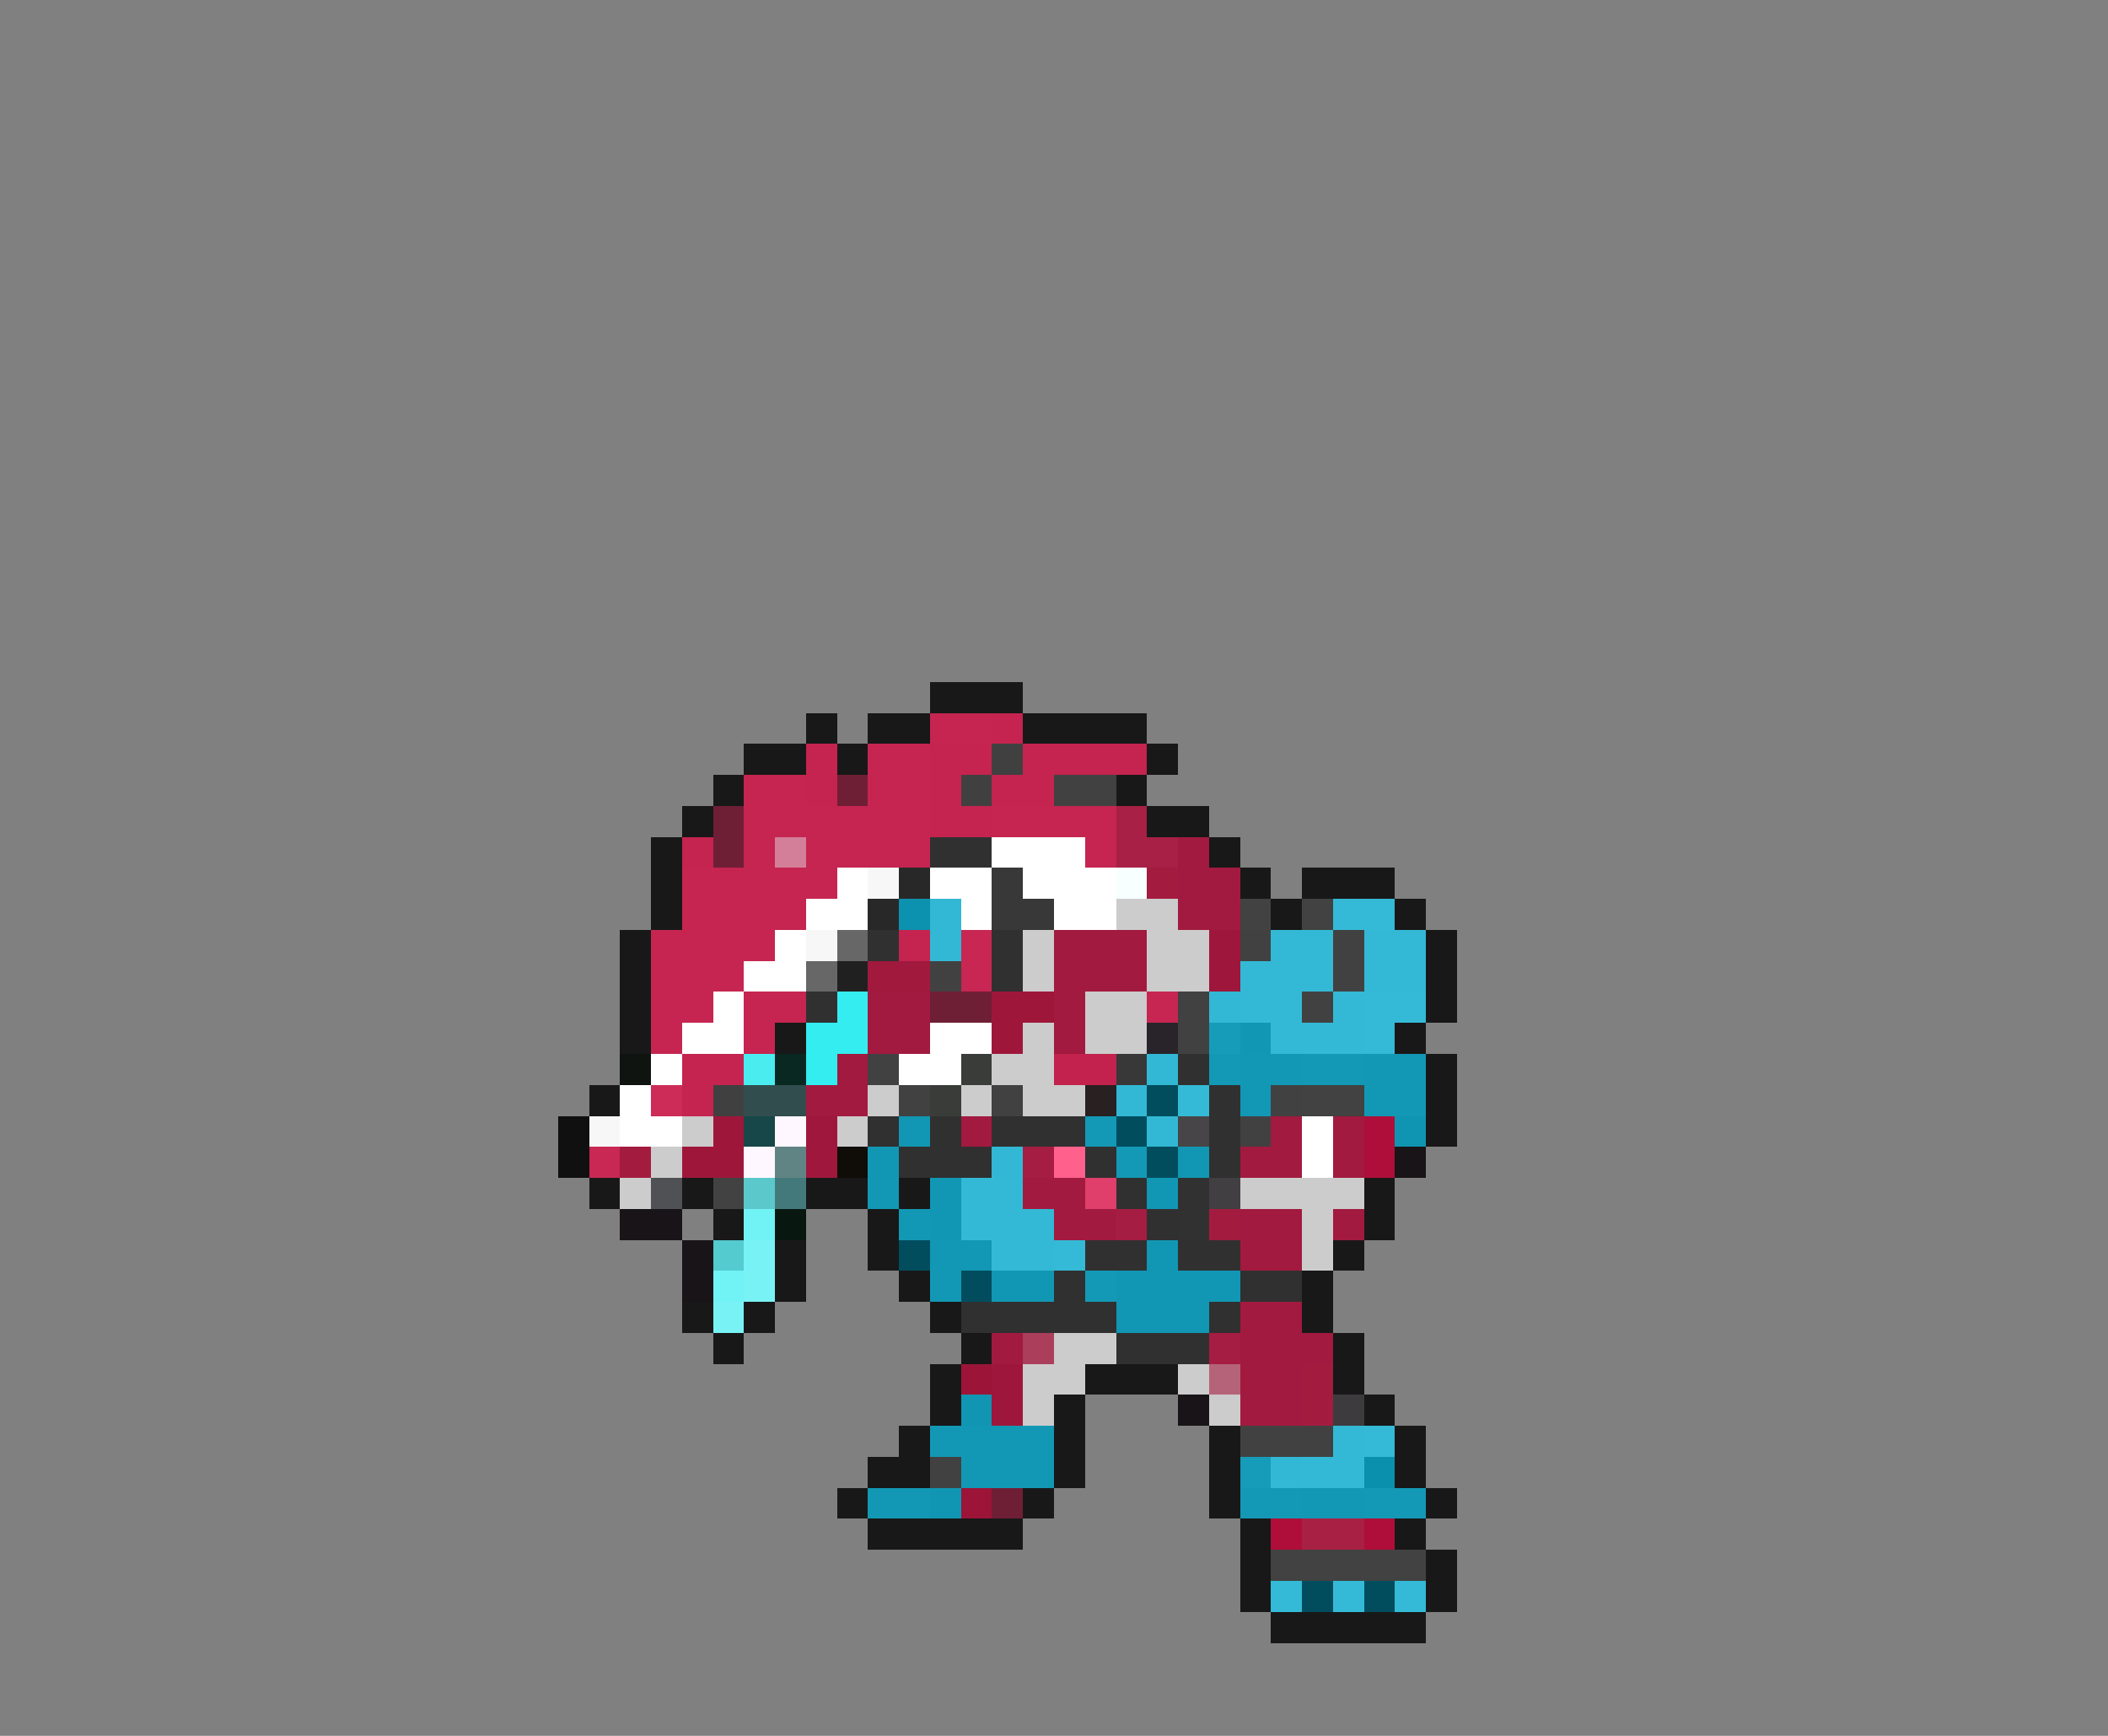 <svg xmlns="http://www.w3.org/2000/svg" viewBox="0 -0.5 68 56" shape-rendering="crispEdges">
<rect x="0" y="-0.5" width="68" height="56" fill="#808080" stroke="none"/>
<path stroke="#181818" d="M30 22h3M26 23h1M28 23h2M33 23h4M24 24h2M27 24h1M37 24h1M23 25h1M36 25h1M22 26h1M37 26h2M21 27h1M39 27h1M21 28h1M40 28h1M42 28h3M21 29h1M41 29h1M45 29h1M20 30h1M46 30h1M20 31h1M46 31h1M20 32h1M46 32h1M20 33h1M25 33h1M45 33h1M46 34h1M19 35h1M46 35h1M46 36h1M19 38h1M22 38h1M26 38h2M29 38h1M44 38h1M23 39h1M28 39h1M44 39h1M25 40h1M28 40h1M43 40h1M25 41h1M29 41h1M42 41h1M22 42h1M24 42h1M30 42h1M42 42h1M23 43h1M31 43h1M43 43h1M30 44h1M35 44h3M43 44h1M30 45h1M34 45h1M44 45h1M29 46h1M34 46h1M39 46h1M45 46h1M28 47h2M34 47h1M39 47h1M45 47h1M27 48h1M33 48h1M39 48h1M46 48h1M28 49h5M40 49h1M45 49h1M40 50h1M46 50h1M40 51h1M46 51h1M41 52h5" />
<path stroke="#c52550" d="M30 23h2M28 24h2M24 25h2M28 25h2M24 26h6M32 26h4M24 27h1M26 27h4M35 27h1M22 28h5M22 29h4M21 30h4M21 31h3M21 32h2M24 32h2M21 33h1M24 33h1" />
<path stroke="#c4244f" d="M32 23h1M26 24h1M30 24h2M33 24h4M26 25h1M30 25h1M32 25h2M30 26h2M22 27h1M29 30h1M22 34h2M22 35h1" />
<path stroke="#414041" d="M32 24h1M31 25h1M23 35h1" />
<path stroke="#6f1f35" d="M27 25h1M23 26h1M23 27h1M30 32h2M32 48h1" />
<path stroke="#424142" d="M34 25h2M40 30h1M43 30h1M30 31h1M43 31h1M38 32h1M42 32h1M38 33h1M28 34h1M29 35h1M32 35h1M41 35h1M40 36h1M40 46h3M30 47h1" />
<path stroke="#a82045" d="M36 26h1M36 27h2" />
<path stroke="#d37f99" d="M25 27h1" />
<path stroke="#313031" d="M30 27h2M28 30h1M32 30h1M32 31h1M26 32h1M38 34h1M39 35h1M28 36h1M30 36h1M32 36h3M39 36h1M29 37h3M35 37h1M39 37h1M36 38h1M37 39h1M35 40h2M38 40h2M34 41h1M40 41h2M31 42h5M39 42h1M36 43h3" />
<path stroke="#ffffff" d="M32 27h3M27 28h1M30 28h2M33 28h3M26 29h2M31 29h1M34 29h2M25 30h1M24 31h2M23 32h1M22 33h2M30 33h2M21 34h1M29 34h2M20 35h1M20 36h2M42 36h1M42 37h1" />
<path stroke="#a21a3f" d="M38 27h1M38 28h2M38 29h2M34 30h3M34 31h3M28 32h2M34 32h1M28 33h2M34 33h1M27 34h1M26 35h2M31 36h1M41 36h1M43 36h1M40 37h2M43 37h1M33 38h2M34 39h2M40 39h2M43 39h1M40 40h2M40 42h2M32 43h1M40 43h3M40 44h2M40 45h2" />
<path stroke="#f7f7f7" d="M28 28h1M26 30h1M19 36h1" />
<path stroke="#292829" d="M29 28h1M28 29h1" />
<path stroke="#393839" d="M32 28h1M32 29h2M36 34h1" />
<path stroke="#f7ffff" d="M36 28h1" />
<path stroke="#a31c40" d="M37 28h1M20 37h1M39 39h1M42 44h1M42 45h1" />
<path stroke="#0c92ae" d="M29 29h1" />
<path stroke="#32b8d4" d="M30 29h1M30 30h1M39 32h1M37 34h1M36 35h1M37 36h1M32 37h1M41 47h1" />
<path stroke="#cccccc" d="M36 29h2M33 30h1M37 30h2M33 31h1M37 31h2M35 32h2M33 33h1M35 33h2M32 34h2M28 35h1M31 35h1M33 35h2M22 36h1M27 36h1M21 37h1M20 38h1M40 38h4M42 39h1M42 40h1M34 43h2M33 44h2M38 44h1M33 45h1M39 45h1" />
<path stroke="#414241" d="M40 29h1M42 29h1M42 35h2M23 38h1M41 50h5" />
<path stroke="#34bad6" d="M43 29h2M44 32h2M44 33h1M38 35h1M34 40h1M44 46h1M41 51h1M43 51h1M45 51h1" />
<path stroke="#686768" d="M27 30h1M26 31h1" />
<path stroke="#c72752" d="M31 30h1M31 31h1" />
<path stroke="#9e163b" d="M39 30h1M39 31h1M32 44h1M32 45h1" />
<path stroke="#33b9d5" d="M41 30h2M44 30h2M40 31h3M44 31h2M40 32h2M43 32h1M41 33h3M31 38h2M31 39h3M32 40h2M43 46h1M42 47h2" />
<path stroke="#212021" d="M27 31h1" />
<path stroke="#a1193d" d="M28 31h2" />
<path stroke="#34edf0" d="M27 32h1M26 33h2M26 34h1" />
<path stroke="#9e173b" d="M32 32h2M32 33h1M23 36h1M22 37h2" />
<path stroke="#c62651" d="M37 32h1" />
<path stroke="#292429" d="M37 33h1" />
<path stroke="#169cb8" d="M39 33h1M40 47h1" />
<path stroke="#1197b3" d="M40 33h1M29 36h1M28 37h1M38 37h1M30 38h1M37 38h1M30 39h1M37 40h1M32 41h2M36 41h4M36 42h3" />
<path stroke="#101410" d="M20 34h1" />
<path stroke="#4aecef" d="M24 34h1" />
<path stroke="#082821" d="M25 34h1" />
<path stroke="#393c39" d="M31 34h1M30 35h1" />
<path stroke="#c2224d" d="M34 34h2" />
<path stroke="#1399b5" d="M39 34h1M42 34h2M35 36h1M36 37h1M35 41h1M40 48h2M44 48h2" />
<path stroke="#1298b4" d="M40 34h2M44 34h2M40 35h1M44 35h2M28 38h1M29 39h1M30 40h2M30 41h1M30 46h4M31 47h3M28 48h2M42 48h2" />
<path stroke="#cc2c57" d="M21 35h1" />
<path stroke="#324d4e" d="M24 35h2" />
<path stroke="#292021" d="M35 35h1" />
<path stroke="#014d5e" d="M37 35h1M36 36h1M37 37h1M29 40h1M31 41h1M42 51h1M44 51h1" />
<path stroke="#101010" d="M18 36h1M18 37h1" />
<path stroke="#174749" d="M24 36h1" />
<path stroke="#fff7ff" d="M25 36h1M24 37h1" />
<path stroke="#9f173c" d="M26 36h1M26 37h1" />
<path stroke="#474547" d="M38 36h1" />
<path stroke="#ae0e39" d="M44 36h1M44 37h1M41 49h1M44 49h1" />
<path stroke="#0f95b1" d="M45 36h1" />
<path stroke="#c82853" d="M19 37h1" />
<path stroke="#608384" d="M25 37h1" />
<path stroke="#100c08" d="M27 37h1" />
<path stroke="#a51d42" d="M33 37h1M36 39h1M39 43h1" />
<path stroke="#ff618c" d="M34 37h1" />
<path stroke="#181418" d="M45 37h1M20 39h2M22 40h1M22 41h1M38 45h1" />
<path stroke="#4f5154" d="M21 38h1" />
<path stroke="#5bc8cc" d="M24 38h1" />
<path stroke="#44797b" d="M25 38h1" />
<path stroke="#df3f6a" d="M35 38h1" />
<path stroke="#313131" d="M38 38h1M38 39h1" />
<path stroke="#413f41" d="M39 38h1" />
<path stroke="#71f2f4" d="M24 39h1M23 41h1" />
<path stroke="#081810" d="M25 39h1" />
<path stroke="#53cbcf" d="M23 40h1" />
<path stroke="#79f2f5" d="M24 40h1M24 41h1M23 42h1" />
<path stroke="#aa3e5b" d="M33 43h1" />
<path stroke="#9c1438" d="M31 44h1M31 48h1" />
<path stroke="#b56379" d="M39 44h1" />
<path stroke="#1096b2" d="M31 45h1M30 48h1" />
<path stroke="#3e3b3e" d="M43 45h1" />
<path stroke="#0a90ac" d="M44 47h1" />
<path stroke="#a82044" d="M42 49h2" />
</svg>

